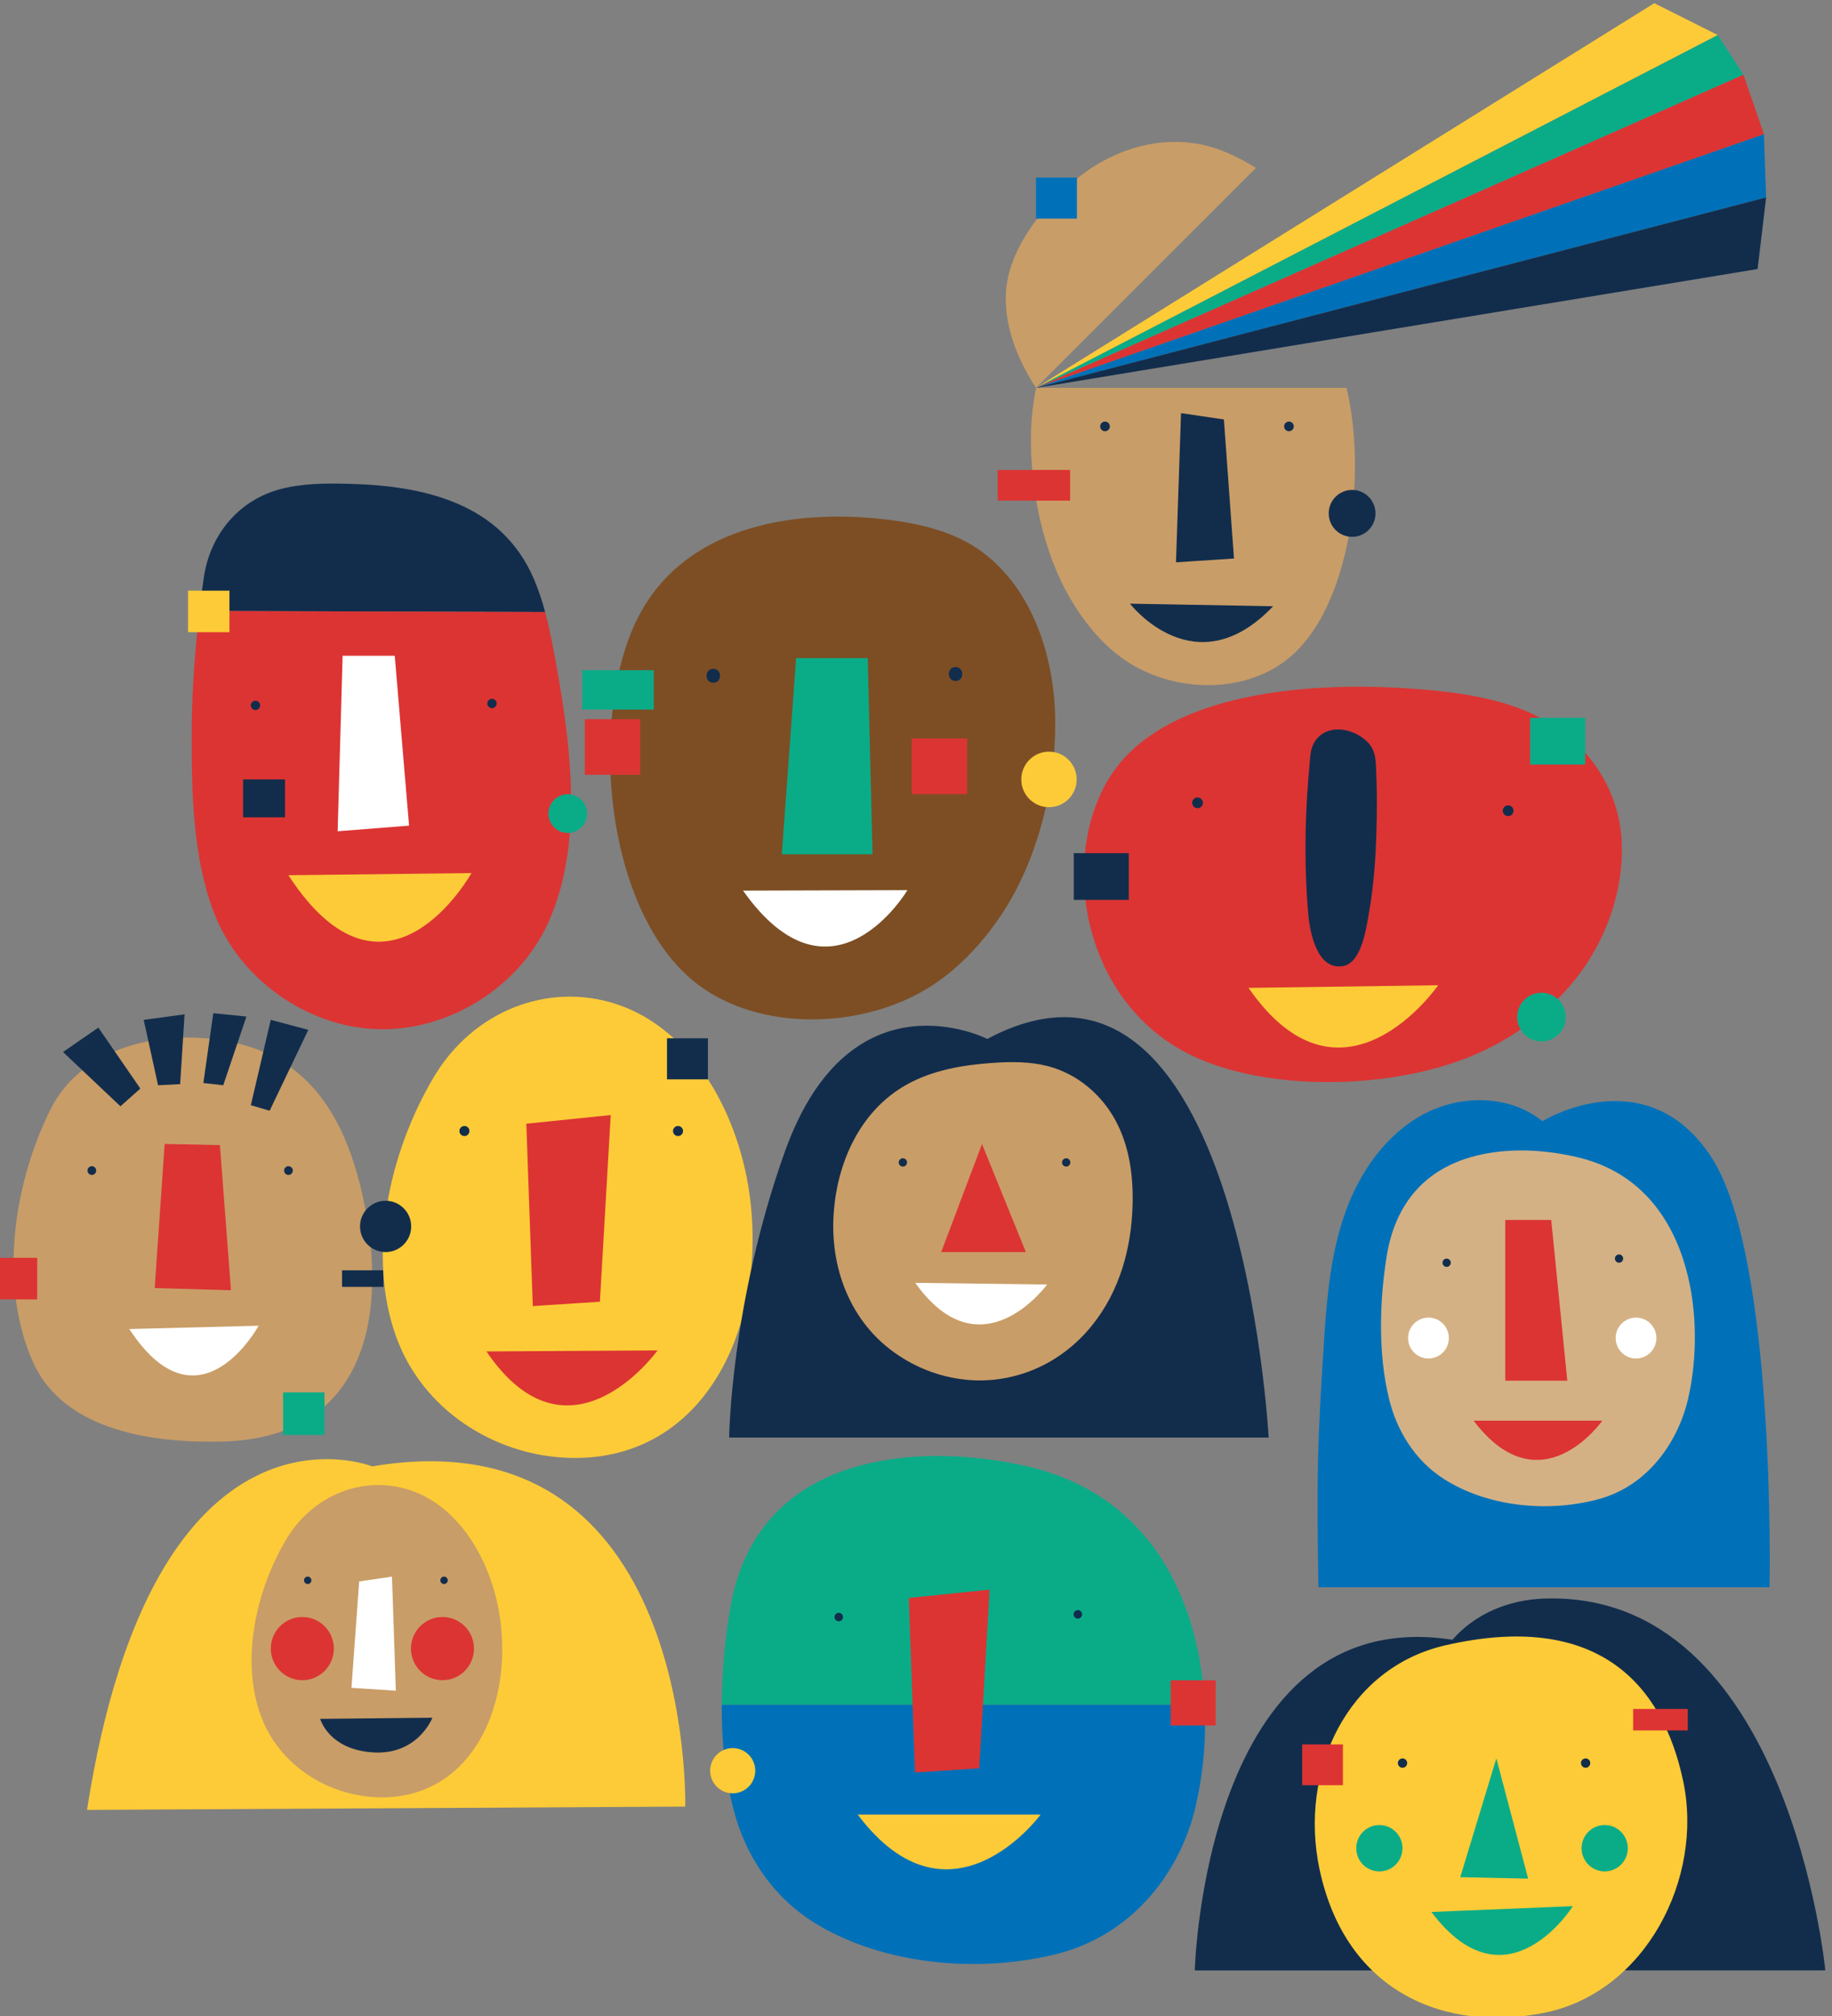 <svg width="200" height="220" viewBox="0 0 200 220" fill="none" xmlns="http://www.w3.org/2000/svg">
<rect x="0" y="0" width="200" height="220" fill="#808080" stroke="none"/>
<g clip-path="url(#clip0_1761_2)">
<path d="M3.622 148.678C-0.08 140.438 1.325 129.551 5.48 121.126C9.107 113.775 18.64 112.122 25.906 113.855C34.204 115.835 38.01 122.594 39.788 131.441C42.571 145.312 38.76 156.798 24.618 157.298C17.056 157.547 7.037 156.271 3.622 148.678Z" fill="#C99D67"/>
<path d="M29.557 111.294L33.66 112.383L29.437 121.212L27.385 120.606L29.557 111.294Z" fill="#122D4C"/>
<path d="M6.877 114.801L10.738 112.139L15.321 118.791L13.149 120.727L6.877 114.801Z" fill="#122D4C"/>
<path d="M15.687 111.294L20.151 110.69L19.667 118.308L17.256 118.43L15.687 111.294Z" fill="#122D4C"/>
<path d="M23.285 110.57L26.904 110.932L24.371 118.431L22.199 118.188L23.285 110.57Z" fill="#122D4C"/>
<path d="M17.976 124.838L24.009 124.961L25.214 140.802L16.889 140.56L17.976 124.838Z" fill="#DC3433"/>
<path d="M10.026 128.217C10.288 128.217 10.501 128.004 10.501 127.74C10.501 127.477 10.288 127.263 10.026 127.263C9.763 127.263 9.55 127.477 9.55 127.74C9.55 128.004 9.763 128.217 10.026 128.217Z" fill="#122D4C"/>
<path d="M31.489 128.217C31.752 128.217 31.965 128.004 31.965 127.74C31.965 127.477 31.752 127.263 31.489 127.263C31.227 127.263 31.014 127.477 31.014 127.74C31.014 128.004 31.227 128.217 31.489 128.217Z" fill="#122D4C"/>
<path d="M14.119 145.033L28.236 144.671C28.236 144.671 21.719 156.642 14.119 145.033Z" fill="white"/>
<path d="M4.061 137.262H-0.463V141.797H4.061V137.262Z" fill="#DC3433"/>
<path d="M41.864 138.626H37.341V140.434H41.864V138.626Z" fill="#122D4C"/>
<path d="M35.429 151.95H30.905V156.597H35.429V151.95Z" fill="#0AAC88"/>
<path d="M43.227 145.813C40.071 137.021 42.395 125.894 47.357 117.539C51.689 110.25 59.859 107.181 67.21 109.549C75.612 112.26 80.793 121.662 81.907 130.945C83.65 145.483 76.466 159.724 61.839 159.082C54.018 158.752 46.131 153.928 43.227 145.813Z" fill="#FDCB37"/>
<path d="M57.458 122.629L58.165 142.528L65.491 142.053L66.672 121.683L57.458 122.629Z" fill="#DC3433"/>
<path d="M74.021 123.975C74.324 123.975 74.569 123.729 74.569 123.426C74.569 123.122 74.324 122.876 74.021 122.876C73.719 122.876 73.473 123.122 73.473 123.426C73.473 123.729 73.719 123.975 74.021 123.975Z" fill="#122D4C"/>
<path d="M50.702 123.975C51.005 123.975 51.25 123.729 51.25 123.426C51.25 123.122 51.005 122.876 50.702 122.876C50.4 122.876 50.154 123.122 50.154 123.426C50.154 123.729 50.4 123.975 50.702 123.975Z" fill="#122D4C"/>
<path d="M53.105 147.478L71.787 147.366C71.787 147.366 62.137 160.795 53.105 147.478Z" fill="#DC3433"/>
<path d="M42.096 136.634C43.639 136.634 44.889 135.38 44.889 133.835C44.889 132.289 43.639 131.035 42.096 131.035C40.554 131.035 39.304 132.289 39.304 133.835C39.304 135.38 40.554 136.634 42.096 136.634Z" fill="#122D4C"/>
<path d="M77.284 113.306H72.816V117.786H77.284V113.306Z" fill="#122D4C"/>
<path d="M107.781 113.378C107.781 113.378 92.835 105.712 85.688 125.664C79.777 142.194 79.6 156.876 79.6 156.876H138.499C138.499 156.876 135.393 98.688 107.781 113.378Z" fill="#122D4C"/>
<path d="M105.771 150.595C110.753 150.98 115.735 148.93 119.188 144.675C122.291 140.852 123.529 136.085 123.646 131.463C123.726 128.337 123.308 125.161 121.835 122.374C120.363 119.588 117.745 117.223 114.402 116.346C112.482 115.847 110.417 115.847 108.392 115.989C105.153 116.207 101.86 116.776 99.065 118.314C93.7 121.271 91.296 127.211 90.995 132.717C90.666 138.652 92.987 144.842 98.654 148.268C100.812 149.591 103.25 150.388 105.771 150.595Z" fill="#C99D67"/>
<path d="M98.567 127.306C98.817 127.306 99.02 127.103 99.02 126.852C99.02 126.601 98.817 126.398 98.567 126.398C98.317 126.398 98.114 126.601 98.114 126.852C98.114 127.103 98.317 127.306 98.567 127.306Z" fill="#122D4C"/>
<path d="M116.397 127.306C116.647 127.306 116.85 127.103 116.85 126.852C116.85 126.601 116.647 126.398 116.397 126.398C116.147 126.398 115.944 126.601 115.944 126.852C115.944 127.103 116.147 127.306 116.397 127.306Z" fill="#122D4C"/>
<path d="M107.206 124.85L102.75 136.633H111.994L107.206 124.85Z" fill="#DC3433"/>
<path d="M99.918 139.995L114.313 140.174C114.313 140.174 107.117 150.095 99.918 139.995Z" fill="white"/>
<path d="M130.433 215.025C130.433 215.025 131.482 174.74 158.559 178.943C161.077 176.061 164.729 174.588 168.547 174.448C195.251 173.507 199.271 215.017 199.271 215.017L130.433 215.025Z" fill="#122D4C"/>
<path d="M168.803 219.604C158.002 221.894 146.918 217.567 144.045 203.948C141.804 193.281 147.035 182.019 157.783 179.55C174.323 175.752 181.505 183.702 183.754 194.369C186.004 205.037 179.604 217.314 168.803 219.604Z" fill="#FDCB37"/>
<path d="M163.357 191.89L159.416 204.852L166.827 205.01L163.357 191.89Z" fill="#0AAC88"/>
<path d="M175.185 204.22C176.578 204.22 177.708 203.088 177.708 201.691C177.708 200.294 176.578 199.161 175.185 199.161C173.791 199.161 172.661 200.294 172.661 201.691C172.661 203.088 173.791 204.22 175.185 204.22Z" fill="#0AAC88"/>
<path d="M150.586 204.22C151.979 204.22 153.109 203.088 153.109 201.691C153.109 200.294 151.979 199.161 150.586 199.161C149.192 199.161 148.062 200.294 148.062 201.691C148.062 203.088 149.192 204.22 150.586 204.22Z" fill="#0AAC88"/>
<path d="M156.265 208.646L171.709 208.014C171.709 208.014 164.463 219.552 156.265 208.646Z" fill="#0AAC88"/>
<path d="M153.114 192.91C153.395 192.91 153.622 192.682 153.622 192.401C153.622 192.12 153.395 191.891 153.114 191.891C152.833 191.891 152.606 192.12 152.606 192.401C152.606 192.682 152.833 192.91 153.114 192.91Z" fill="#122D4C"/>
<path d="M173.103 192.91C173.383 192.91 173.611 192.682 173.611 192.401C173.611 192.12 173.383 191.891 173.103 191.891C172.822 191.891 172.594 192.12 172.594 192.401C172.594 192.682 172.822 192.91 173.103 192.91Z" fill="#122D4C"/>
<path d="M146.606 190.362H142.162V194.816H146.606V190.362Z" fill="#DC3433"/>
<path d="M184.253 186.493H178.29V188.838H184.253V186.493Z" fill="#DC3433"/>
<path d="M58.3 63.219C54.731 54.864 46.241 52.981 37.966 52.794C35.493 52.734 32.984 52.746 30.588 53.383C26.007 54.599 22.911 58.4 22.243 63.061C22.069 64.263 21.919 65.466 21.777 66.672L59.511 66.792C59.192 65.573 58.788 64.379 58.3 63.219Z" fill="#122D4C"/>
<path d="M59.511 66.792L21.777 66.672C21.474 69.274 21.239 71.884 21.095 74.495C20.99 76.343 20.936 78.191 20.93 80.029C20.913 86.436 21.033 93.455 23.322 99.505C26.062 106.772 33.41 112.043 41.157 112.308C48.904 112.572 56.587 107.813 59.82 100.757C63.905 91.84 62.196 80.314 60.45 71.027C60.184 69.611 59.887 68.191 59.511 66.792Z" fill="#DC3433"/>
<path d="M44.657 90.1L43.095 71.562H37.403L36.862 90.714L44.657 90.1Z" fill="white"/>
<path d="M31.486 95.512L51.471 95.275C51.471 95.275 42.193 111.967 31.486 95.512Z" fill="#FDCB37"/>
<path d="M27.888 77.484C28.168 77.484 28.396 77.256 28.396 76.975C28.396 76.693 28.168 76.465 27.888 76.465C27.607 76.465 27.38 76.693 27.38 76.975C27.38 77.256 27.607 77.484 27.888 77.484Z" fill="#122D4C"/>
<path d="M53.71 77.279C53.991 77.279 54.218 77.051 54.218 76.77C54.218 76.489 53.991 76.26 53.71 76.26C53.43 76.26 53.202 76.489 53.202 76.77C53.202 77.051 53.43 77.279 53.71 77.279Z" fill="#122D4C"/>
<path d="M25.049 64.457H20.528V68.989H25.049V64.457Z" fill="#FDCB37"/>
<path d="M61.983 90.898C63.149 90.898 64.093 89.951 64.093 88.783C64.093 87.615 63.149 86.668 61.983 86.668C60.818 86.668 59.873 87.615 59.873 88.783C59.873 89.951 60.818 90.898 61.983 90.898Z" fill="#0AAC88"/>
<path d="M31.113 85.058H26.537V89.188H31.113V85.058Z" fill="#122D4C"/>
<path d="M69.671 67.344C64.049 78.331 65.949 100.762 77.042 108.045C83.912 112.562 94.229 112.093 101.149 107.925C104.44 105.945 107.128 103.079 109.28 99.888C113.405 93.74 115.378 85.375 115.186 78.024C115.012 71.477 112.673 64.303 107.267 60.263C104.109 57.903 100.088 57.051 96.172 56.629C86.241 55.566 74.66 57.581 69.671 67.344Z" fill="#7D4E24"/>
<path d="M104.318 74.315C105.297 74.315 105.299 72.792 104.318 72.792C103.336 72.792 103.339 74.315 104.318 74.315Z" fill="#122D4C"/>
<path d="M77.873 74.508C78.85 74.508 78.852 72.983 77.873 72.983C76.894 72.983 76.892 74.508 77.873 74.508Z" fill="#122D4C"/>
<path d="M86.916 71.817H94.73L95.251 93.229H85.352L86.916 71.817Z" fill="#0AAC88"/>
<path d="M81.117 97.189L99.064 97.139C99.064 97.139 90.856 110.955 81.117 97.189Z" fill="white"/>
<path d="M69.892 78.486H63.842V84.551H69.892V78.486Z" fill="#DC3433"/>
<path d="M105.573 80.592H99.522V86.657H105.573V80.592Z" fill="#DC3433"/>
<path d="M114.517 88.087C116.187 88.087 117.541 86.73 117.541 85.055C117.541 83.381 116.187 82.024 114.517 82.024C112.847 82.024 111.493 83.381 111.493 85.055C111.493 86.73 112.847 88.087 114.517 88.087Z" fill="#FDCB37"/>
<path d="M71.373 73.137H63.559V77.432H71.373V73.137Z" fill="#0AAC88"/>
<path d="M143.931 173.209C143.744 161.049 143.779 157.848 144.586 145.712C144.89 141.115 145.351 136.473 146.93 132.139C148.509 127.804 151.332 123.781 155.384 121.604C159.437 119.426 164.805 119.441 168.377 122.353C168.377 122.353 179.684 115.394 186.811 126.251C193.937 137.108 193.18 173.209 193.18 173.209H143.931Z" fill="#0071B8"/>
<path d="M151.393 137.039C150.593 141.969 150.439 147.777 151.642 152.653C152.464 156.024 154.382 159.33 157.653 161.413C162.346 164.394 168.817 165.088 174.375 163.64C179.992 162.177 183.22 157.23 184.289 152.653C186.341 143.821 184.675 129.181 172.195 126.282C168.997 125.533 165.589 125.284 162.346 125.868C155.495 127.084 152.285 131.544 151.393 137.039Z" fill="#D4B185"/>
<path d="M164.33 150.671H171.103L169.349 133.132H164.33V150.671Z" fill="#DC3433"/>
<path d="M160.871 155.036H174.925C174.925 155.036 168.184 164.667 160.871 155.036Z" fill="#DC3433"/>
<path d="M157.929 138.25C158.178 138.25 158.38 138.047 158.38 137.798C158.38 137.548 158.178 137.346 157.929 137.346C157.68 137.346 157.479 137.548 157.479 137.798C157.479 138.047 157.68 138.25 157.929 138.25Z" fill="#122D4C"/>
<path d="M176.751 137.798C177 137.798 177.202 137.596 177.202 137.346C177.202 137.096 177 136.894 176.751 136.894C176.502 136.894 176.3 137.096 176.3 137.346C176.3 137.596 176.502 137.798 176.751 137.798Z" fill="#122D4C"/>
<path d="M155.946 148.247C157.174 148.247 158.17 147.248 158.17 146.017C158.17 144.785 157.174 143.787 155.946 143.787C154.717 143.787 153.721 144.785 153.721 146.017C153.721 147.248 154.717 148.247 155.946 148.247Z" fill="white"/>
<path d="M178.607 148.247C179.836 148.247 180.831 147.248 180.831 146.017C180.831 144.785 179.836 143.787 178.607 143.787C177.378 143.787 176.383 144.785 176.383 146.017C176.383 147.248 177.378 148.247 178.607 148.247Z" fill="white"/>
<path d="M111.781 159.937C106.857 158.874 101.606 158.509 96.609 159.348C86.072 161.116 81.125 167.471 79.752 175.314C79.13 178.859 78.808 182.451 78.788 186.051H131.51C130.974 174.912 125.815 162.974 111.781 159.937Z" fill="#0AAC88"/>
<path d="M78.788 186.044C78.774 190.015 79.162 193.99 80.116 197.608C81.382 202.417 84.326 207.139 89.378 210.111C96.602 214.356 106.58 215.354 115.142 213.289C123.798 211.199 128.773 204.14 130.417 197.588C131.336 193.813 131.704 189.925 131.51 186.044H78.788Z" fill="#0071B8"/>
<path d="M99.214 174.379L99.891 193.424L106.903 192.972L108.034 173.473L99.214 174.379Z" fill="#DC3433"/>
<path d="M91.566 176.927C91.822 176.927 92.03 176.719 92.03 176.463C92.03 176.206 91.822 175.998 91.566 175.998C91.311 175.998 91.103 176.206 91.103 176.463C91.103 176.719 91.311 176.927 91.566 176.927Z" fill="#122D4C"/>
<path d="M117.671 176.632C117.927 176.632 118.135 176.425 118.135 176.168C118.135 175.912 117.927 175.704 117.671 175.704C117.415 175.704 117.208 175.912 117.208 176.168C117.208 176.425 117.415 176.632 117.671 176.632Z" fill="#122D4C"/>
<path d="M93.637 198.022H113.605C113.605 198.022 103.755 211.456 93.637 198.022Z" fill="#FDCB37"/>
<path d="M132.716 183.366H127.801V188.293H132.716V183.366Z" fill="#DC3433"/>
<path d="M79.99 195.699C81.349 195.699 82.451 194.594 82.451 193.232C82.451 191.869 81.349 190.765 79.99 190.765C78.631 190.765 77.529 191.869 77.529 193.232C77.529 194.594 78.631 195.699 79.99 195.699Z" fill="#FDCB37"/>
<path d="M122.038 83.553C115.245 92.203 117.539 109.832 130.943 115.567C139.245 119.12 151.7 118.751 160.087 115.472C163.749 114.043 167.09 111.894 169.912 109.152C174.894 104.318 177.283 97.741 177.048 91.96C176.839 86.812 174.012 81.171 167.478 77.995C163.652 76.147 158.804 75.47 154.072 75.148C142.06 74.292 128.066 75.877 122.038 83.553Z" fill="#DC3433"/>
<path d="M142.62 96.834C142.668 97.795 142.734 98.754 142.817 99.711C142.996 101.708 143.766 105.901 146.6 105.427C148.668 105.094 149.176 101.164 149.453 99.606C150.068 96.148 150.247 92.602 150.302 89.094C150.324 87.568 150.317 86.042 150.25 84.519C150.197 83.293 150.27 82.034 149.39 81.073C148.79 80.446 148.032 79.993 147.196 79.762C145.803 79.36 144.254 79.69 143.484 81.011C143.018 81.802 143.033 82.719 142.949 83.613C142.849 84.683 142.766 85.755 142.7 86.829C142.493 90.16 142.466 93.5 142.62 96.834Z" fill="#122D4C"/>
<path d="M130.736 88.196C131.059 88.196 131.321 87.933 131.321 87.609C131.321 87.285 131.059 87.022 130.736 87.022C130.412 87.022 130.15 87.285 130.15 87.609C130.15 87.933 130.412 88.196 130.736 88.196Z" fill="#122D4C"/>
<path d="M164.643 89.06C164.966 89.06 165.228 88.797 165.228 88.473C165.228 88.149 164.966 87.886 164.643 87.886C164.319 87.886 164.057 88.149 164.057 88.473C164.057 88.797 164.319 89.06 164.643 89.06Z" fill="#122D4C"/>
<path d="M136.302 107.805L157.008 107.516C157.008 107.516 146.573 122.623 136.302 107.805Z" fill="#FDCB37"/>
<path d="M123.229 93.103H117.223V98.202H123.229V93.103Z" fill="#122D4C"/>
<path d="M173.055 78.334H167.049V83.433H173.055V78.334Z" fill="#0AAC88"/>
<path d="M168.281 113.649C169.744 113.649 170.931 112.459 170.931 110.992C170.931 109.525 169.744 108.335 168.281 108.335C166.817 108.335 165.63 109.525 165.63 110.992C165.63 112.459 166.817 113.649 168.281 113.649Z" fill="#0AAC88"/>
<path d="M40.636 160.021C40.636 160.021 16.839 150.515 9.498 197.509L74.807 197.149C74.807 197.149 75.886 154.103 40.636 160.021Z" fill="#FDCB37"/>
<path d="M28.443 187.143C26.305 181.19 27.877 173.659 31.24 168.001C34.172 163.065 39.709 160.985 44.691 162.593C50.381 164.428 53.888 170.795 54.655 177.075C55.846 186.919 50.974 196.552 41.069 196.127C35.751 195.9 30.413 192.634 28.443 187.143Z" fill="#C99D67"/>
<path d="M48.476 172.858C48.699 172.858 48.88 172.677 48.88 172.453C48.88 172.23 48.699 172.049 48.476 172.049C48.253 172.049 48.072 172.23 48.072 172.453C48.072 172.677 48.253 172.858 48.476 172.858Z" fill="#122D4C"/>
<path d="M33.591 172.858C33.814 172.858 33.995 172.677 33.995 172.453C33.995 172.23 33.814 172.049 33.591 172.049C33.368 172.049 33.188 172.23 33.188 172.453C33.188 172.677 33.368 172.858 33.591 172.858Z" fill="#122D4C"/>
<path d="M39.211 172.578L38.369 184.187L43.214 184.504L42.793 172.051L39.211 172.578Z" fill="white"/>
<path d="M34.956 187.575L47.209 187.448C47.209 187.448 45.652 191.52 40.765 191.236C35.877 190.951 34.956 187.575 34.956 187.575Z" fill="#122D4C"/>
<path d="M33.004 183.354C34.904 183.354 36.444 181.81 36.444 179.906C36.444 178.001 34.904 176.458 33.004 176.458C31.104 176.458 29.564 178.001 29.564 179.906C29.564 181.81 31.104 183.354 33.004 183.354Z" fill="#DC3433"/>
<path d="M48.305 183.354C50.205 183.354 51.745 181.81 51.745 179.906C51.745 178.001 50.205 176.458 48.305 176.458C46.405 176.458 44.865 178.001 44.865 179.906C44.865 181.81 46.405 183.354 48.305 183.354Z" fill="#DC3433"/>
<path d="M113.101 42.326L180.6 0.349L187.534 3.829L113.101 42.326Z" fill="#FDCB37"/>
<path d="M190.332 8.158L187.534 3.829L113.101 42.325L190.332 8.158Z" fill="#0AAC88"/>
<path d="M190.332 8.159L192.572 14.651L113.102 42.325L190.332 8.159Z" fill="#DC3433"/>
<path d="M192.81 21.542L192.571 14.65L113.101 42.325L192.81 21.542Z" fill="#0071B8"/>
<path d="M191.877 29.359L192.811 21.543L113.102 42.326L191.877 29.359Z" fill="#122D4C"/>
<path d="M109.841 31.641C110.245 26.669 114.541 21.618 118.43 18.829C122.764 15.717 128.269 14.469 133.353 16.419C134.662 16.936 135.92 17.575 137.11 18.327L113.104 42.326C110.945 39.042 109.545 35.279 109.841 31.641Z" fill="#C99D67"/>
<path d="M112.566 46.84C112.621 45.323 112.801 43.813 113.104 42.325H147.006C147.346 43.792 147.587 45.279 147.728 46.778C148.643 56.114 146.343 67.6 140.32 72.115C135.338 75.86 127.818 75.476 122.776 72.013C120.382 70.372 118.417 67.992 116.855 65.343C113.854 60.237 112.414 53.297 112.556 47.192C112.561 47.077 112.561 46.962 112.566 46.84Z" fill="#C99D67"/>
<path d="M138.986 66.157L123.36 65.877C123.36 65.877 130.475 75.111 138.986 66.157Z" fill="#122D4C"/>
<path d="M147.609 58.584C149.019 58.584 150.162 57.438 150.162 56.025C150.162 54.611 149.019 53.465 147.609 53.465C146.199 53.465 145.055 54.611 145.055 56.025C145.055 57.438 146.199 58.584 147.609 58.584Z" fill="#122D4C"/>
<path d="M108.916 54.631H116.823V51.287H108.916V54.631Z" fill="#DC3433"/>
<path d="M113.102 23.857H117.568V19.38H113.102V23.857Z" fill="#0071B8"/>
<path d="M140.716 47.061C141.008 47.061 141.244 46.824 141.244 46.532C141.244 46.239 141.008 46.002 140.716 46.002C140.425 46.002 140.188 46.239 140.188 46.532C140.188 46.824 140.425 47.061 140.716 47.061Z" fill="#122D4C"/>
<path d="M120.635 47.061C120.927 47.061 121.163 46.824 121.163 46.532C121.163 46.239 120.927 46.002 120.635 46.002C120.343 46.002 120.107 46.239 120.107 46.532C120.107 46.824 120.343 47.061 120.635 47.061Z" fill="#122D4C"/>
<path d="M133.613 45.774L134.714 60.949L128.382 61.363L128.933 45.083L133.613 45.774Z" fill="#122D4C"/>
</g>
<defs>
<clipPath id="clip0_1761_2">
<rect width="200" height="220" fill="white"/>
</clipPath>
</defs>
</svg>
